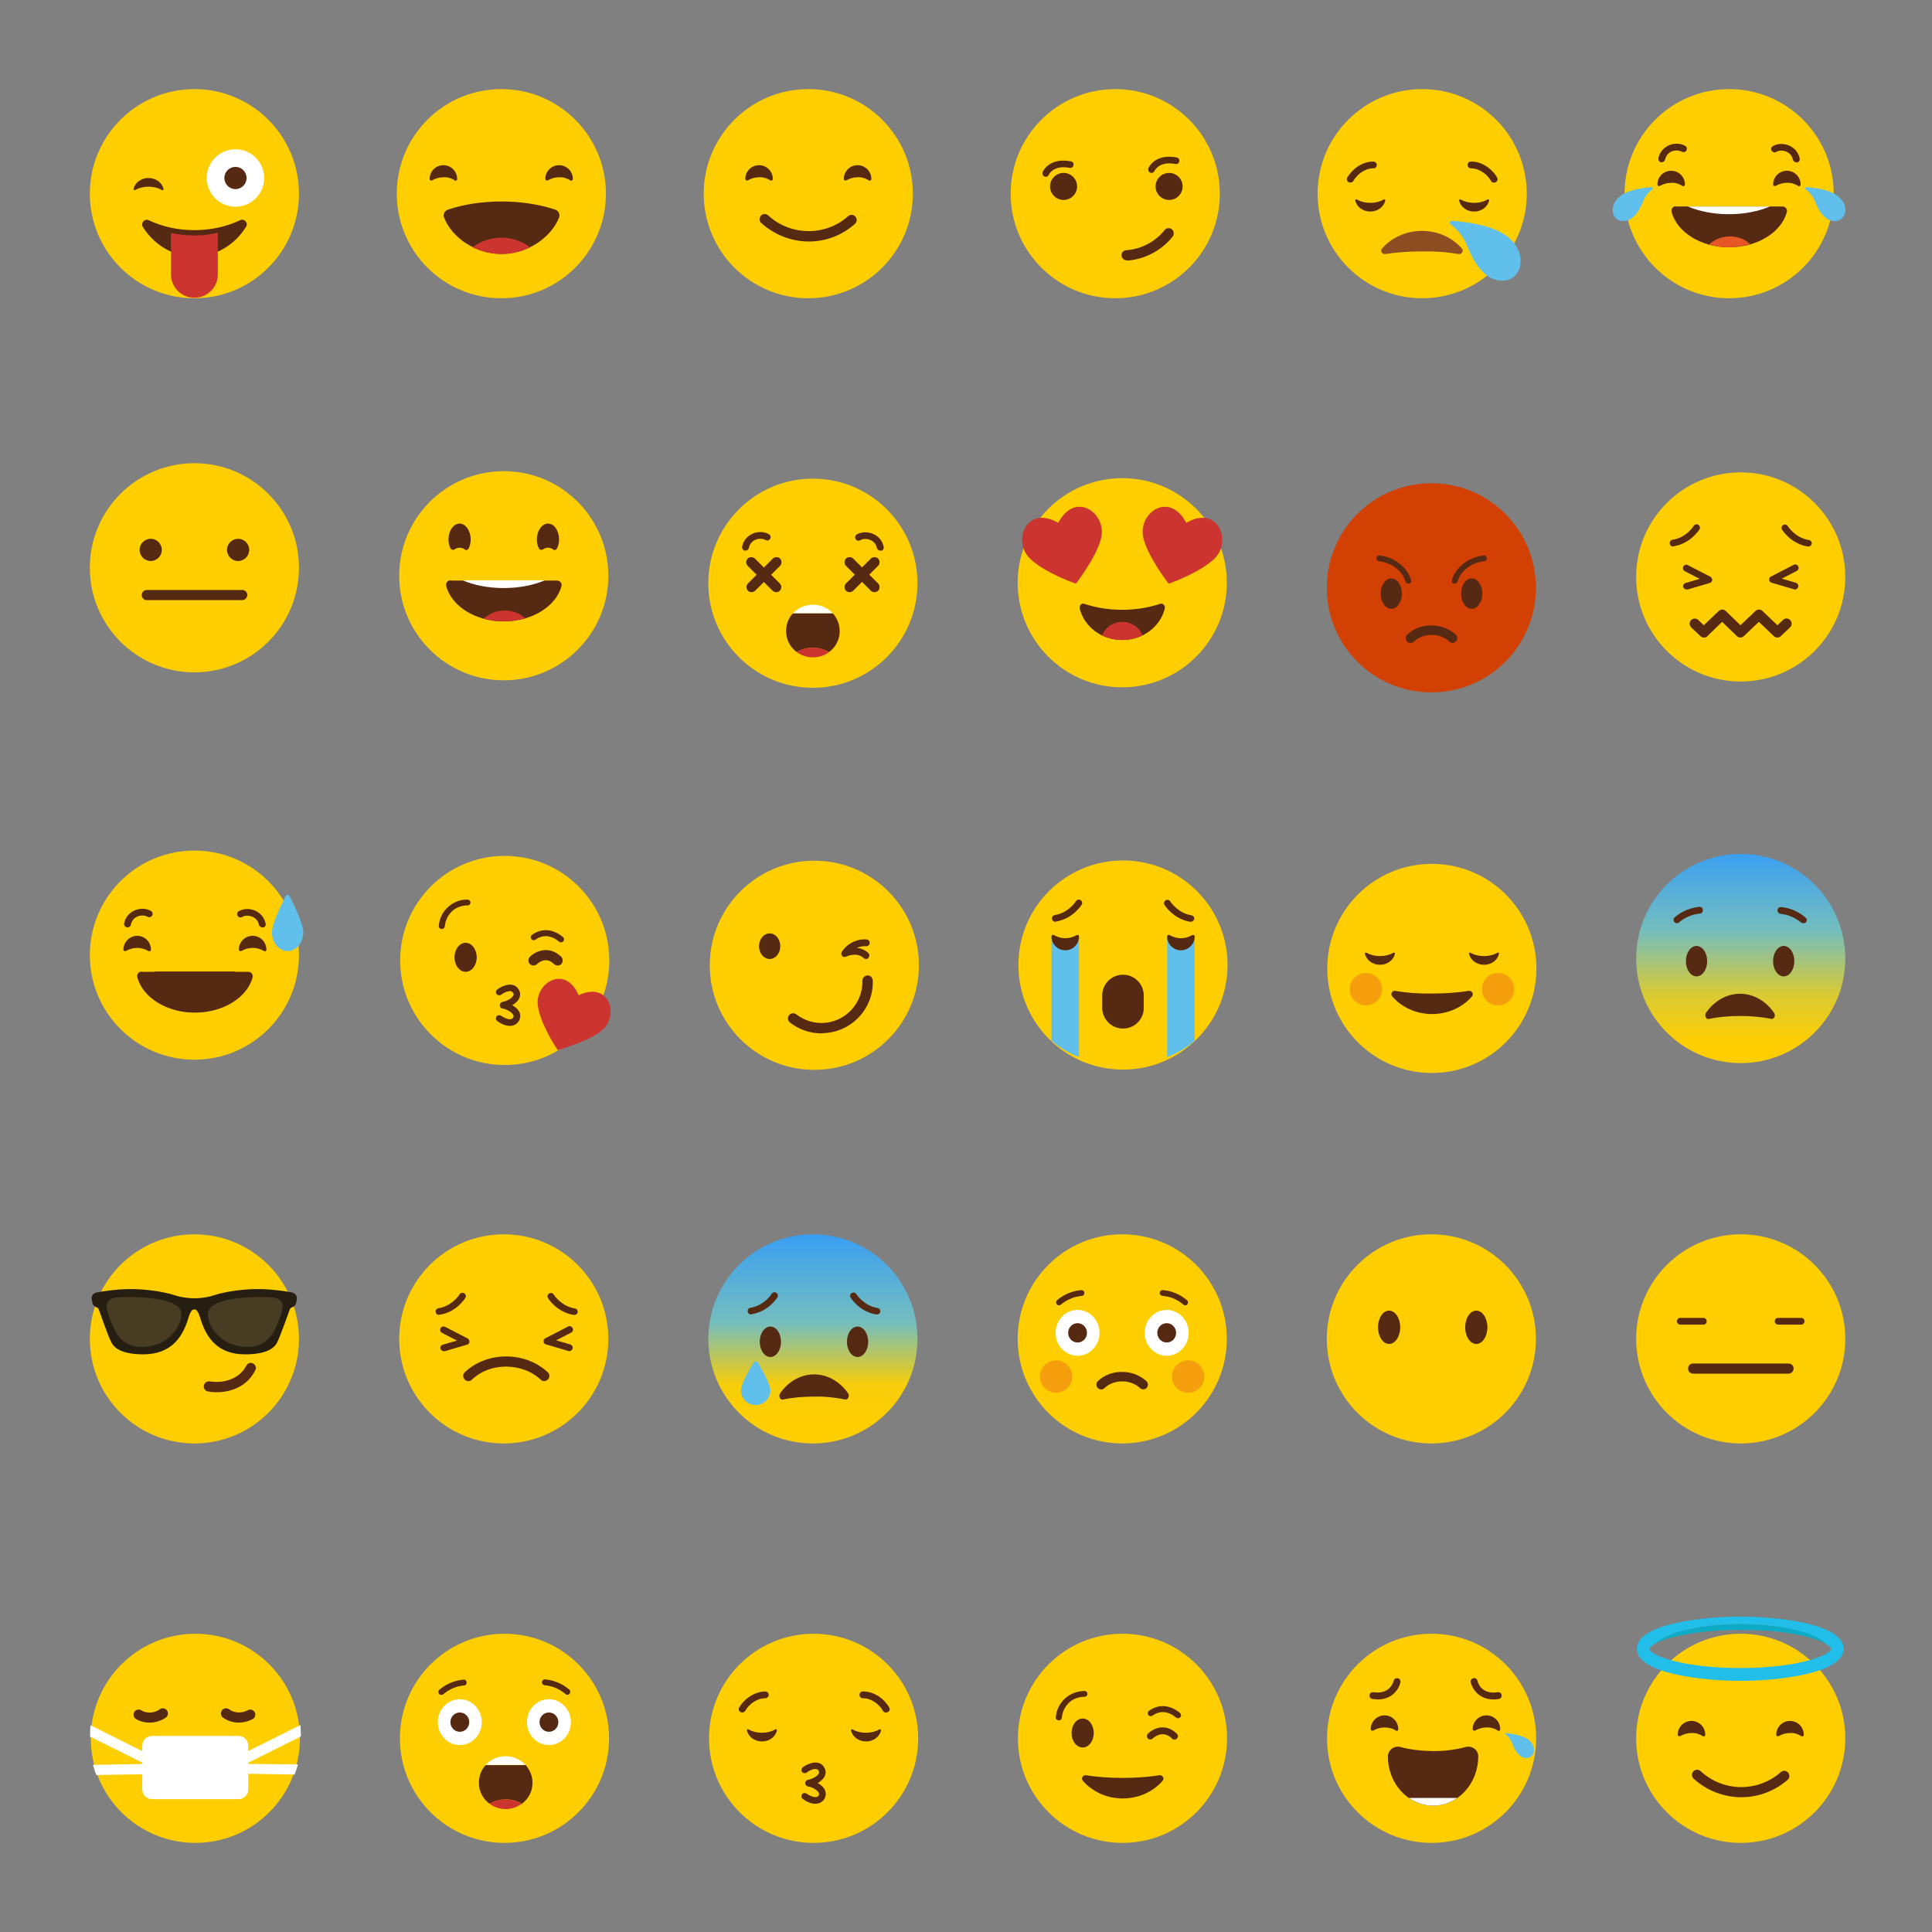 <svg xmlns="http://www.w3.org/2000/svg" viewBox="0 0 800 800"><rect x="0" y="0" width="800" height="800" fill="#808080" stroke="none"/><style>.st0{fill:#ffce00}.st1{fill:#562912}.st2{fill:#61c0eb}.st3{opacity:.4}.st4{fill:#e55725}.st5{fill:#cc342f}.st6{fill:url(#SVGID_1_)}.st7{fill:#fff}.st8{fill:#d24103}.st9{fill:#8d4d21}.st10{fill:#261f11}.st11{fill:#483d23}.st12{fill:url(#SVGID_2_)}.st13{fill:#20bee8}.st14{fill:#0cacc6}.st15{fill:#1ccb32}</style><g id="Layer_1_1_"><circle class="st0" cx="80.5" cy="395.5" r="43.3"/><path class="st1" d="M58.7 402.3c-1.3 0-2.2 1.2-1.8 2.5 2.3 8.3 12.1 14.5 23.8 14.5 11.8 0 21.7-6.3 23.9-14.6.3-1.2-.6-2.3-1.9-2.3h-44z"/><path class="st1" d="M80.7 405.5c6.4 0 12.3-1.2 17-3.2h-34c4.7 2 10.6 3.2 17 3.2zM81.1 414.7c-3.4 0-6.5 1.3-8.7 3.4 2.6.7 5.4 1.1 8.2 1.1 3.1 0 6.1-.5 8.9-1.3-2.1-1.9-5.1-3.2-8.4-3.2zM109.3 393.8c.4.3 1 0 1-.6 0-3.2-2.6-5.7-5.7-5.7-3.2 0-5.7 2.6-5.7 5.7 0 .5.6.8 1 .6 1.4-.8 3-1.3 4.7-1.3 1.8 0 3.4.5 4.7 1.3zM61.5 393.8c.4.3 1 0 1-.6 0-3.2-2.6-5.7-5.7-5.7s-5.7 2.6-5.7 5.7c0 .5.6.8 1 .6 1.4-.8 3-1.3 4.7-1.3 1.7 0 3.3.5 4.7 1.3zM52.8 384h-.3c-.8-.2-1.2-.9-1.1-1.7.5-2.4 2.1-4.3 4.3-5.3 2.2-1 4.9-.9 6.8.2.7.4.9 1.3.5 1.9-.4.7-1.3.9-1.9.5-1.1-.6-2.8-.7-4.2-.1-1 .4-2.2 1.3-2.7 3.3-.1.8-.7 1.2-1.4 1.2zM108.6 384c-.6 0-1.2-.4-1.4-1.1-.4-1.9-1.7-2.9-2.7-3.3-1.4-.6-3.1-.6-4.2.1-.7.4-1.5.2-1.9-.5-.4-.7-.2-1.5.5-1.9 1.9-1.1 4.5-1.2 6.8-.2 2.2 1 3.7 2.8 4.3 5.3.2.8-.3 1.5-1.1 1.7-.1-.1-.2-.1-.3-.1z"/><path class="st2" d="M125.6 386c0 4.3-2.9 7.8-6.5 7.8s-6.5-3.5-6.5-7.8c0-3.3 3.8-11.2 5.6-14.8.4-.8 1.5-.8 1.8 0 1.8 3.6 5.6 11.5 5.6 14.8z"/><circle class="st0" cx="337.2" cy="399.7" r="43.3"/><ellipse class="st1" cx="318.7" cy="391.8" rx="4.4" ry="5.3"/><path class="st1" d="M358.6 397.1c-.3 0-.7-.1-1-.4-2.9-2.7-7.2-.6-7.2-.6-.6.3-1.3.2-1.7-.3-.4-.5-.5-1.2-.1-1.7 2.2-3.4 6.2-5.4 10.2-5.1.8.1 1.4.7 1.3 1.5-.1.8-.7 1.4-1.5 1.3-1.3-.1-2.6.2-3.9.7 1.6.1 3.3.7 4.8 2.1.6.5.6 1.4.1 2-.2.4-.6.5-1 .5z"/><g><path class="st1" d="M340.1 427.9c-4.7 0-9.3-1.6-13-4.5-.9-.7-1.1-2-.4-3 .7-.9 2-1.1 3-.4 3.1 2.4 7 3.7 10.9 3.6 9.4-.3 16.7-8.1 16.5-17.5 0-1.2.9-2.1 2.1-2.2 1.1-.1 2.1.9 2.2 2.1.4 11.7-8.9 21.5-20.6 21.8-.2.1-.4.1-.7.1z"/></g><g><circle class="st0" cx="592.9" cy="401" r="43.3"/><path class="st1" d="M577.8 410.3c-1.3-.2-2.2 1.3-1.3 2.3 3.8 4.4 9.8 7.3 16.5 7.3 6.7 0 12.7-2.9 16.5-7.3.9-1 0-2.5-1.3-2.3-4.5.7-9.7 1.1-15.1 1.1-5.6.1-10.8-.3-15.3-1.1zM608.9 394.5c-.3-.2-.7.1-.6.4.5 2.6 3.1 4.6 6.2 4.6s5.7-2 6.2-4.6c.1-.3-.3-.6-.6-.4-1.6.9-3.5 1.4-5.6 1.4-2.1 0-4.1-.5-5.6-1.4zM565.8 394.5c-.3-.2-.7.1-.6.4.5 2.6 3.1 4.6 6.2 4.6s5.7-2 6.2-4.6c.1-.3-.3-.6-.6-.4-1.6.9-3.5 1.4-5.6 1.4s-4-.5-5.6-1.4z"/><g><g class="st3"><circle class="st4" cx="620.3" cy="409.6" r="6.7"/></g><g class="st3"><circle class="st4" cx="565.6" cy="409.6" r="6.7"/></g></g></g><g><circle class="st0" cx="209" cy="397.7" r="43.3"/><path class="st1" d="M208.3 417.6c-.6 0-1.2-.5-1.3-1.1-.1-.7.4-1.4 1.1-1.6 1.5-.3 4.1-1.5 4.5-2.8.1-.3.2-.6-.3-1.2-.9-1.2-3.5 0-4.8 1-.6.4-1.4.3-1.9-.3-.4-.6-.3-1.4.3-1.9 2.8-2 6.5-3 8.5-.5 1.2 1.5 1.1 2.9.7 3.9-1 2.7-4.9 4.2-6.6 4.5h-.2z"/><path class="st1" d="M211.1 424.8c-1.7 0-3.6-.8-5.2-2-.6-.4-.7-1.3-.3-1.9.4-.6 1.3-.7 1.9-.3 1.4 1 3.9 2.1 4.8 1 .5-.6.4-1 .3-1.2-.5-1.3-3.1-2.6-4.5-2.8-.7-.1-1.2-.8-1.1-1.6.1-.7.8-1.2 1.6-1.1 1.7.3 5.6 1.8 6.6 4.5.3.9.5 2.3-.7 3.9-1 1.1-2.1 1.5-3.4 1.5zM220.9 399.8c-.5 0-1.1-.2-1.5-.6-.8-.8-.8-2.2 0-3 2.6-2.6 8.2-4.7 13 0 .8.8.8 2.2 0 3-.8.8-2.2.8-3 0-3.4-3.4-6.6-.4-7 0-.5.4-1 .6-1.5.6z"/><ellipse class="st1" cx="192.8" cy="396.4" rx="4.6" ry="6"/><path class="st5" d="M239.6 412.1c12.7-6 17 8.3 9.7 14.5-5.7 4.8-18.4 8.2-18.4 8.2-.7-1-7.2-11-8.2-18.4-1.3-9.4 11.4-17.2 16.9-4.3z"/><path class="st1" d="M182.9 384.7c-.8-.1-1.3-.6-1.2-1.3.2-3 1.6-5.8 3.8-7.8 2.2-2 5.1-3.2 8.1-3.1.7 0 1.2.6 1.2 1.2 0 .7-.6 1.3-1.2 1.2-2.3 0-4.7.8-6.4 2.4-1.7 1.6-2.8 3.8-3 6.2-.1.7-.6 1.2-1.3 1.2z"/><g><path class="st1" d="M232.3 390.2c-.3 0-.5-.1-.8-.3-3.3-2.7-6.7-3-9.8-.8-.5.4-1.3.3-1.7-.3-.4-.5-.3-1.3.3-1.7 4-2.9 8.7-2.5 12.8.9.5.4.6 1.2.2 1.7-.3.4-.7.5-1 .5z"/></g></g><g><circle class="st0" cx="465" cy="399.6" r="43.3"/><path class="st1" d="M465 425.9c-4.8 0-8.6-3.9-8.6-8.6v-5.1c0-4.8 3.9-8.6 8.6-8.6 4.8 0 8.6 3.9 8.6 8.6v5.1c.1 4.7-3.8 8.6-8.6 8.6z"/><path class="st2" d="M489 390.1l-5.7-2v49.6c4.2-1.6 8.1-3.9 11.4-6.8v-42.8l-5.7 2zM441.1 390.1l-5.7-2v42.8c3.4 2.9 7.2 5.2 11.4 6.8v-49.6l-5.7 2z"/><path class="st1" d="M436.4 387.2c-.4-.3-1 0-1 .6 0 3.2 2.6 5.7 5.7 5.7 3.2 0 5.7-2.6 5.7-5.7 0-.5-.6-.8-1-.6-1.4.8-3 1.3-4.7 1.3-1.7 0-3.3-.5-4.7-1.3z"/><g><path class="st1" d="M484.3 387.2c-.4-.3-1 0-1 .6 0 3.2 2.6 5.7 5.7 5.7s5.7-2.6 5.7-5.7c0-.5-.6-.8-1-.6-1.4.8-3 1.3-4.7 1.3s-3.3-.5-4.7-1.3z"/></g><g><path class="st1" d="M493.1 381.7h-.2c-7-1.1-10.6-6.8-10.7-7-.4-.7-.2-1.5.5-1.9.7-.4 1.5-.2 1.9.5.1.1 3.1 4.8 8.7 5.7.8.1 1.3.8 1.2 1.6-.2.6-.8 1.1-1.4 1.1zM437 381.7c-.7 0-1.3-.5-1.4-1.2-.1-.8.4-1.5 1.2-1.6 5.7-.9 8.7-5.7 8.7-5.7.4-.7 1.3-.9 1.9-.5.7.4.9 1.3.5 1.9-.1.2-3.7 5.9-10.7 7 0 .1-.1.1-.2.1z"/></g></g><g><linearGradient id="SVGID_1_" gradientUnits="userSpaceOnUse" x1="720.802" y1="344.332" x2="720.802" y2="432.436"><stop offset="0" stop-color="#2a97ff"/><stop offset=".468" stop-color="#75bebe"/><stop offset=".763" stop-color="#d9ca34"/><stop offset="1" stop-color="#ffce00"/></linearGradient><circle class="st6" cx="720.8" cy="396.9" r="43.3"/><path class="st1" d="M694.4 382.3c-.4 0-.8-.2-1.1-.5-.5-.6-.4-1.5.2-2 2.8-2.4 6.4-3.9 10.1-4.3.8-.1 1.5.5 1.5 1.3.1.8-.5 1.5-1.3 1.5-3.1.3-6.2 1.6-8.5 3.6-.2.3-.6.4-.9.4zM746.7 382.3c-.3 0-.7-.1-.9-.3-2.4-2-5.4-3.3-8.5-3.6-.8-.1-1.3-.8-1.3-1.5.1-.8.7-1.4 1.5-1.3 3.7.3 7.3 1.9 10.1 4.3.6.5.7 1.4.2 2-.3.3-.7.4-1.1.4z"/><ellipse class="st1" cx="702.5" cy="398" rx="4.4" ry="6.3"/><ellipse class="st1" cx="738.6" cy="398" rx="4.4" ry="6.3"/><g><path class="st1" d="M733.5 421.9c1.1.2 1.9-1.4 1.1-2.5-3.3-4.8-8.4-7.9-14.1-7.9-5.7 0-10.8 3.1-14.1 7.9-.7 1.1 0 2.8 1.2 2.5 3.9-.8 8.3-1.2 12.9-1.2 4.7 0 9.1.4 13 1.2z"/></g></g><g><circle class="st0" cx="464.7" cy="241.3" r="43.3"/><path class="st5" d="M491.2 216.5c-7.1-13.5-20.1-3.9-17.8 6.1 1.8 7.9 10.5 19.1 10.5 19.1 1.2-.4 13.3-4.8 19.1-10.5 7.2-7.2 1.3-22.3-11.8-14.7zM438.2 216.5c7.1-13.5 20.1-3.9 17.8 6.1-1.8 7.9-10.5 19.1-10.5 19.1-1.2-.4-13.3-4.8-19.1-10.5-7.3-7.2-1.4-22.3 11.8-14.7z"/><path class="st1" d="M448.9 250c-1.1-.4-2.1.8-1.8 2.1 1.9 7.4 9 12.9 17.6 12.9 8.6 0 15.7-5.5 17.6-12.9.3-1.3-.7-2.4-1.8-2.1-4.8 1.6-10.1 2.5-15.8 2.5-5.7 0-11.1-.9-15.8-2.5z"/><path class="st5" d="M464.7 257.5c-3.8 0-7 2.3-8.4 5.6 2.5 1.2 5.4 1.9 8.4 1.9 3.1 0 5.9-.7 8.4-1.9-1.4-3.4-4.6-5.6-8.4-5.6z"/><circle class="st0" cx="80.5" cy="235.1" r="43.3"/><path class="st1" d="M100.3 248.5H60.8c-1.2 0-2.1-.9-2.1-2.1 0-1.2.9-2.1 2.1-2.1h39.5c1.2 0 2.1.9 2.1 2.1 0 1.1-1 2.1-2.1 2.1z"/><circle class="st1" cx="98.6" cy="227.7" r="4.6"/><circle class="st1" cx="62.4" cy="227.7" r="4.6"/><g><circle class="st0" cx="208.6" cy="238.4" r="43.3"/><path class="st1" d="M231.5 223.4c0 1.3-.3 2.6-.8 3.6-.3.7-1.2 1-1.7.5-.6-.5-1.4-.7-2.1-.7-.8 0-1.5.3-2.1.7-.6.4-1.4.1-1.7-.5-.5-1-.8-2.3-.8-3.6 0-3.6 2.1-6.6 4.6-6.6 2.6 0 4.6 3 4.6 6.6zM194.9 223.4c0 1.3-.3 2.6-.8 3.6-.3.7-1.2 1-1.7.5-.6-.5-1.4-.7-2.1-.7-.8 0-1.5.3-2.1.7-.6.4-1.4.1-1.7-.5-.5-1-.8-2.3-.8-3.6 0-3.6 2.1-6.6 4.6-6.6 2.5 0 4.6 3 4.6 6.6z"/><g><path class="st1" d="M186.6 240.3c-1.3 0-2.2 1.2-1.8 2.5 2.3 8.3 12.1 14.5 23.8 14.5 11.8 0 21.7-6.3 23.9-14.6.3-1.2-.6-2.3-1.9-2.3h-44z"/><path class="st7" d="M208.6 243.5c6.4 0 12.3-1.2 17-3.2h-34c4.6 2 10.5 3.2 17 3.2z"/><path class="st5" d="M209 252.8c-3.4 0-6.5 1.3-8.7 3.4 2.6.7 5.4 1.1 8.3 1.1 3.1 0 6.1-.5 8.9-1.3-2.2-2-5.2-3.2-8.5-3.2z"/></g></g><g><circle class="st0" cx="336.6" cy="241.5" r="43.3"/><path class="st1" d="M308.7 228h-.3c-.8-.2-1.2-.9-1.1-1.7.5-2.4 2.1-4.3 4.3-5.3 2.2-1 4.9-.9 6.8.2.7.4.9 1.3.5 1.9-.4.7-1.3.9-1.9.5-1.1-.6-2.8-.7-4.2-.1-1 .4-2.2 1.3-2.7 3.3-.1.7-.7 1.2-1.4 1.2zM364.5 228c-.6 0-1.2-.4-1.4-1.1-.4-1.9-1.7-2.9-2.7-3.3-1.4-.6-3.1-.6-4.2.1-.7.4-1.5.2-1.9-.5-.4-.7-.2-1.5.5-1.9 1.9-1.1 4.5-1.2 6.8-.2 2.2 1 3.8 2.8 4.3 5.3.2.8-.3 1.5-1.1 1.7-.1-.1-.2-.1-.3-.1zM321.4 245.2c-.5 0-1.1-.2-1.5-.6l-10.3-10.3c-.8-.8-.8-2.2 0-3 .8-.8 2.2-.8 3 0l10.3 10.3c.8.8.8 2.2 0 3-.4.4-.9.6-1.5.6z"/><path class="st1" d="M311.2 245.2c-.5 0-1.1-.2-1.5-.6-.8-.8-.8-2.2 0-3l10.3-10.3c.8-.8 2.2-.8 3 0 .8.8.8 2.2 0 3l-10.3 10.3c-.5.4-1 .6-1.5.6z"/><g><path class="st1" d="M362.1 245.2c-.5 0-1.1-.2-1.5-.6l-10.3-10.3c-.8-.8-.8-2.2 0-3 .8-.8 2.2-.8 3 0l10.3 10.3c.8.8.8 2.2 0 3-.4.4-1 .6-1.5.6z"/><path class="st1" d="M351.8 245.2c-.5 0-1.1-.2-1.5-.6-.8-.8-.8-2.2 0-3l10.3-10.3c.8-.8 2.2-.8 3 0 .8.8.8 2.2 0 3l-10.3 10.3c-.4.4-.9.6-1.5.6z"/></g><g><path class="st7" d="M336.6 250.4c-3.3 0-6.3 1.4-8.3 3.6h16.6c-2-2.2-5-3.6-8.3-3.6z"/><path class="st1" d="M343.3 270c2.7-2 4.4-5.1 4.4-8.7 0-2.8-1.1-5.3-2.8-7.3h-16.6c-1.8 1.9-2.8 4.5-2.8 7.3 0 3.6 1.7 6.7 4.4 8.7 1.9-1.1 4.2-1.8 6.7-1.8 2.5.1 4.8.7 6.7 1.8z"/><path class="st5" d="M343.3 270c-1.9-1.1-4.2-1.8-6.7-1.8s-4.8.6-6.7 1.8c1.9 1.4 4.2 2.2 6.7 2.2 2.6 0 4.9-.8 6.7-2.2z"/></g></g><g><circle class="st0" cx="720.8" cy="238.9" r="43.3"/><path class="st1" d="M743.2 244.1c-.1 0-.3 0-.4-.1l-9.2-2.7c-.6-.2-1-.6-1-1.2-.1-.6.2-1.1.8-1.4 0 0 7.2-3.7 9.3-4.8.7-.4 1.5-.1 1.9.6.4.7.1 1.5-.6 1.9-1.2.6-4 2.1-6.2 3.2l5.8 1.7c.7.2 1.2 1 1 1.7-.2.7-.8 1.1-1.4 1.1zM698.4 244.1c-.6 0-1.2-.4-1.4-1-.2-.7.2-1.5 1-1.7l5.8-1.7c-2.2-1.1-5-2.6-6.2-3.2-.7-.4-.9-1.2-.6-1.9.4-.7 1.2-1 1.9-.6 2.1 1.1 9.3 4.8 9.3 4.8.5.3.8.8.8 1.4-.1.6-.5 1.1-1 1.2l-9.2 2.7h-.4zM748.8 226.3h-.2c-7-1.1-10.6-6.8-10.7-7-.4-.7-.2-1.5.5-1.9.7-.4 1.5-.2 1.9.5 0 0 3 4.8 8.7 5.7.8.1 1.3.8 1.2 1.6-.1.6-.7 1.1-1.4 1.1zM692.8 226.3c-.7 0-1.3-.5-1.4-1.2-.1-.8.4-1.5 1.2-1.6 5.8-.9 8.7-5.7 8.7-5.7.4-.7 1.3-.9 1.9-.5.7.4.9 1.3.5 1.9-.1.2-3.7 5.9-10.7 7-.1 0-.1.1-.2.1z"/><g><path class="st1" d="M705.6 264c-.5 0-1.1-.2-1.5-.6l-3.8-3.6c-.8-.8-.9-2.1-.1-3 .8-.8 2.1-.9 3-.1l2.3 2.2 6.2-5.9c.8-.8 2.1-.8 2.9 0l6.1 5.9 6.2-5.9c.8-.8 2.1-.8 2.9 0l6.2 5.9 2.3-2.2c.8-.8 2.2-.8 3 .1.8.8.8 2.2-.1 3l-3.8 3.6c-.8.8-2.1.8-2.9 0l-6.2-5.9-6.2 5.9c-.8.8-2.1.8-2.9 0l-6.1-5.9-6.1 5.9c-.4.5-.9.6-1.4.6z"/></g></g><g><circle class="st8" cx="592.7" cy="243.4" r="43.3"/><ellipse class="st1" cx="576.1" cy="245.8" rx="4.4" ry="6.3"/><ellipse class="st1" cx="609.4" cy="245.8" rx="4.4" ry="6.3"/><path class="st1" d="M583.2 241.7c-.5 0-1-.3-1.2-.9-1.3-4.4-5.7-7.8-11-8.4-.7-.1-1.1-.7-1.1-1.3.1-.7.7-1.2 1.3-1.1 6.3.7 11.5 4.8 13.1 10.2.2.6-.2 1.3-.8 1.5h-.3zM602.3 241.7h-.3c-.6-.2-1-.9-.8-1.5 1.6-5.4 6.8-9.4 13.1-10.2.7-.1 1.3.4 1.3 1.1.1.7-.4 1.3-1.1 1.3-5.3.6-9.7 4-11 8.4-.2.5-.7.9-1.2.9z"/><g><path class="st1" d="M601.5 266.2c-.5 0-1-.2-1.3-.5-1.8-1.7-4.3-2.7-7-2.8-3-.1-5.8.9-7.8 2.8-.8.8-2 .7-2.8-.1-.7-.8-.7-2 .1-2.8 2.7-2.6 6.6-4 10.6-3.8 3.6.1 7 1.5 9.5 3.8.8.7.8 2 .1 2.8-.4.4-.9.6-1.4.6z"/></g></g></g><g><circle class="st0" cx="207.6" cy="80.2" r="43.3"/><path class="st1" d="M236.2 74.7c.4.3 1 0 1-.6 0-3.2-2.6-5.7-5.7-5.7-3.2 0-5.7 2.6-5.7 5.7 0 .5.6.8 1 .6 1.4-.8 3-1.3 4.7-1.3 1.7-.1 3.3.4 4.7 1.3zM188.3 74.7c.4.3 1 0 1-.6 0-3.2-2.6-5.7-5.7-5.7-3.2 0-5.7 2.6-5.7 5.7 0 .5.6.8 1 .6 1.4-.8 3-1.3 4.7-1.3 1.8-.1 3.4.4 4.7 1.3zM185.5 86.8c-1.4.5-2.2 2-1.6 3.3 3.2 8.2 12.7 15 23.8 15 11.1 0 20.5-6.9 23.8-15 .5-1.4-.3-2.9-1.6-3.3-13.5-4.5-31.1-4.5-44.4 0z"/><path class="st5" d="M195.7 102.4c3.5 1.7 7.6 2.8 11.9 2.8 4.3 0 8.4-1 11.9-2.8-3.3-2.5-7.4-4-11.9-4s-8.6 1.5-11.9 4z"/><circle class="st0" cx="334.7" cy="80.2" r="43.3"/><path class="st1" d="M359.8 74.7c.4.3 1 0 1-.6 0-3.2-2.6-5.7-5.7-5.7-3.2 0-5.7 2.6-5.7 5.7 0 .5.6.8 1 .6 1.4-.8 3-1.3 4.7-1.3 1.7-.1 3.3.4 4.7 1.3zM319 74.7c.4.3 1 0 1-.6 0-3.2-2.6-5.7-5.7-5.7-3.2 0-5.7 2.6-5.7 5.7 0 .5.6.8 1 .6 1.4-.8 3-1.3 4.7-1.3 1.7-.1 3.3.4 4.7 1.3z"/><g><path class="st1" d="M334.9 100c-7.2 0-14.4-2.8-19.7-7.7-.9-.8-.9-2.1-.1-3 .8-.9 2.1-.9 3-.1 4.5 4.2 10.6 6.5 16.8 6.5 6 0 11.9-2.2 16.3-6.2.9-.8 2.2-.7 3 .2.8.9.7 2.2-.2 3-5.2 4.7-12 7.3-19.1 7.3z"/></g><g><circle class="st0" cx="461.8" cy="80.2" r="43.3"/><circle class="st1" cx="484.1" cy="77.2" r="5.6"/><path class="st1" d="M476.8 71.6c-.2 0-.4 0-.5-.1-.7-.3-1-1.1-.8-1.8.1-.3 2.7-6.2 11.7-4.5.8.1 1.3.9 1.1 1.6-.1.8-.9 1.3-1.6 1.1-6.7-1.3-8.5 2.7-8.6 2.8-.3.6-.8.9-1.3.9z"/><circle class="st1" cx="440.4" cy="77.2" r="5.6"/><path class="st1" d="M433 73.2c-.2 0-.4 0-.5-.1-.7-.3-1-1.1-.8-1.8.1-.3 2.7-6.2 11.7-4.5.8.1 1.3.9 1.1 1.6-.1.8-.9 1.3-1.6 1.1-6.7-1.3-8.5 2.7-8.6 2.8-.2.6-.7.9-1.3.9zM466.5 107.8c-1.1 0-2-.9-2.1-2-.1-1.2.8-2.2 2-2.2 6.1-.4 12-3.5 15.8-8.3.7-.9 2.1-1.1 3-.4.9.7 1.1 2.1.4 3-4.5 5.8-11.6 9.5-18.9 10l-.2-.1z"/></g><g><circle class="st0" cx="716" cy="80.2" r="43.3"/><path class="st1" d="M694 85.4c-1.3 0-2.2 1.2-1.8 2.5 2.3 8.3 12.1 14.5 23.8 14.5 11.8 0 21.7-6.3 23.9-14.6.3-1.2-.6-2.3-1.9-2.3h-44z"/><path class="st7" d="M715.9 88.7c6.4 0 12.3-1.2 17-3.2h-34c4.7 2 10.6 3.2 17 3.2z"/><path class="st4" d="M716.3 97.9c-3.4 0-6.5 1.3-8.7 3.4 2.6.7 5.4 1.1 8.2 1.1 3.1 0 6.1-.5 8.9-1.3-2-2-5-3.2-8.4-3.2z"/><path class="st2" d="M759.8 80.4c1.8 1.1 3.3 2.5 4 4.6.7 2 .3 4.4-1.4 5.7-1.5 1.1-3.6 1.1-5.3.2-2.7-1.4-4.5-4.7-5.5-7.4-.9-2.2-2.1-3.7-3.9-5.1-.4-.3-.2-.9.3-.9 3.8.3 8.4.9 11.8 2.9zM672.1 80.4c-1.8 1.1-3.3 2.5-4 4.6-.7 2-.3 4.4 1.4 5.7 1.5 1.1 3.6 1.1 5.3.2 2.7-1.4 4.5-4.7 5.5-7.4.9-2.2 2.1-3.7 3.9-5.1.4-.3.2-.9-.3-.9-3.7.3-8.4.9-11.8 2.9z"/><g><path class="st1" d="M744.6 77c.4.3 1 0 1-.6 0-3.2-2.6-5.7-5.7-5.7-3.2 0-5.7 2.6-5.7 5.7 0 .5.6.8 1 .6 1.4-.8 3-1.3 4.7-1.3 1.7-.1 3.3.4 4.7 1.3zM696.7 77c.4.3 1 0 1-.6 0-3.2-2.6-5.7-5.7-5.7-3.2 0-5.7 2.6-5.7 5.7 0 .5.6.8 1 .6 1.4-.8 3-1.3 4.7-1.3 1.7-.1 3.3.4 4.7 1.3z"/></g><g><path class="st1" d="M688.1 67.2h-.3c-.8-.2-1.2-.9-1.1-1.7.5-2.4 2.1-4.3 4.3-5.3 2.2-1 4.9-.9 6.8.2.7.4.9 1.3.5 1.9-.4.7-1.3.9-1.9.5-1.1-.6-2.8-.7-4.2-.1-1 .4-2.2 1.3-2.7 3.3-.2.7-.8 1.2-1.4 1.2zM743.8 67.2c-.6 0-1.2-.4-1.4-1.1-.4-1.9-1.7-2.9-2.7-3.3-1.4-.6-3.1-.6-4.2.1-.7.4-1.5.2-1.9-.5-.4-.7-.2-1.5.5-1.9 1.9-1.1 4.5-1.2 6.8-.2 2.2 1 3.8 2.8 4.3 5.3.2.8-.3 1.5-1.1 1.7-.1-.1-.2-.1-.3-.1z"/></g></g><g><circle class="st0" cx="588.9" cy="80.2" r="43.3"/><path class="st9" d="M604 105.2c1.3.2 2.2-1.3 1.3-2.3-3.8-4.4-9.8-7.3-16.5-7.3-6.7 0-12.7 2.9-16.5 7.3-.9 1 0 2.5 1.3 2.3 4.5-.7 9.7-1.1 15.1-1.1 5.6-.1 10.8.3 15.3 1.1z"/><path class="st1" d="M604.8 82.6c-.3-.2-.7.1-.6.4.5 2.6 3.1 4.6 6.2 4.6s5.7-2 6.2-4.6c.1-.3-.3-.6-.6-.4-1.6.9-3.5 1.4-5.6 1.4-2.1 0-4-.5-5.6-1.4zM561.8 82.6c-.3-.2-.7.1-.6.4.5 2.6 3.1 4.6 6.2 4.6s5.7-2 6.2-4.6c.1-.3-.3-.6-.6-.4-1.6.9-3.5 1.4-5.6 1.4-2.1 0-4-.5-5.6-1.4zM559.1 75.6c-.2 0-.5-.1-.7-.2-.7-.4-.9-1.3-.5-1.9 2.4-4 6.7-6.7 10.8-6.6.8 0 1.4.7 1.4 1.4 0 .8-.6 1.4-1.4 1.4h-.1c-3.1 0-6.4 2.1-8.2 5.2-.3.5-.8.7-1.3.7zM618.6 75.6c-.5 0-1-.2-1.2-.7-1.8-3.1-5.2-5.2-8.2-5.2h-.1c-.8 0-1.4-.6-1.4-1.4 0-.8.6-1.4 1.4-1.4 4.1-.1 8.5 2.6 10.8 6.6.4.7.2 1.5-.5 1.9-.3.2-.6.2-.8.2z"/><g><path class="st2" d="M622 96.5c3.3 1.9 5.8 4.5 7.1 8.1 1.2 3.5.5 7.8-2.4 10.1-2.6 2-6.4 1.9-9.3.4-4.8-2.5-7.9-8.3-9.8-13.1-1.6-3.9-3.7-6.7-6.9-9-.7-.5-.3-1.7.6-1.6 6.5.6 14.8 1.7 20.7 5.1z"/></g></g><g><circle class="st0" cx="80.5" cy="80.2" r="43.3"/><path class="st1" d="M67.1 78.7c.3.2.7-.1.6-.4-.5-2.6-3.1-4.6-6.2-4.6s-5.7 2-6.2 4.6c-.1.3.3.6.6.4 1.6-.9 3.5-1.4 5.6-1.4 2.1 0 4 .5 5.6 1.4z"/><circle class="st7" cx="97.5" cy="73.7" r="11.9"/><circle class="st1" cx="97.5" cy="73.7" r="4.6"/><g><path class="st1" d="M61.6 91.2c-1.7-.8-3.4 1.1-2.5 2.7 4.6 7.4 12.4 12.3 21.4 12.3 9 0 16.8-4.9 21.4-12.3 1-1.6-.8-3.6-2.5-2.7-5.5 2.6-12 4.1-18.9 4.1-7 0-13.4-1.5-18.9-4.1z"/><path class="st5" d="M80.5 97.5c-3.4 0-6.6-.4-9.7-1v17.1c0 5.3 4.3 9.7 9.7 9.7 5.3 0 9.7-4.3 9.7-9.7V96.4c-3.1.7-6.3 1.1-9.7 1.1z"/></g></g></g><g><circle class="st0" cx="592.7" cy="554.4" r="43.3"/><ellipse class="st1" cx="611.3" cy="549.6" rx="4.6" ry="6.9"/><ellipse class="st1" cx="575.2" cy="549.6" rx="4.6" ry="6.9"/></g><g><circle class="st0" cx="720.8" cy="554.4" r="43.3"/><path class="st1" d="M740.6 568.8h-39.5c-1.2 0-2.1-.9-2.1-2.1 0-1.2.9-2.1 2.1-2.1h39.5c1.2 0 2.1.9 2.1 2.1 0 1.1-1 2.1-2.1 2.1zM705.3 548.5h-9.5c-.8 0-1.4-.6-1.4-1.4 0-.8.6-1.4 1.4-1.4h9.5c.8 0 1.4.6 1.4 1.4 0 .8-.6 1.4-1.4 1.4zM745.8 548.5h-9.5c-.8 0-1.4-.6-1.4-1.4 0-.8.6-1.4 1.4-1.4h9.5c.8 0 1.4.6 1.4 1.4 0 .8-.6 1.4-1.4 1.4z"/></g><g><circle class="st0" cx="80.5" cy="554.4" r="43.3"/><path class="st10" d="M88.1 536.5c-2.8.9-6.2 1.1-7.6 1.1-1.4 0-4.8-.2-7.6-1.1-5.3-1.8-13.7-2.9-20.2-2.7-4.8.1-9.7.8-12.8 1.4-1.4.3-2.2 1.6-1.9 3l.3 1.4c.2.8.8 1.4 1.6 1.7.4.1.8.4 1 .9.6 1.5 3.5 10.3 5.2 13.6 1.3 2.7 4.9 5 13.3 5 11.9 0 16-7.8 17.9-12.9.2-.5.5-1.5.8-2.5.4-1.4 1.2-2.8 1.6-3 .2-.1.5-.2.7-.2.3 0 .5.1.8.2.4.2 1.2 1.6 1.6 3 .3 1 .6 2 .8 2.5 1.9 5.1 6 13 17.9 12.9 8.4 0 12-2.3 13.3-5 1.6-3.3 4.6-12.1 5.2-13.6.2-.5.6-.8 1-.9.8-.3 1.4-.9 1.6-1.7l.3-1.4c.3-1.4-.6-2.7-1.9-3-3.1-.6-8-1.3-12.8-1.4-6.4-.2-14.9.9-20.1 2.7z"/><path class="st11" d="M86.1 544.4c.2 5.8 5.9 11.3 11.1 12.6 7.7 1.9 13.5.2 16.8-6.9 1-2.1 3.1-6.8 3-9.3-.2-4.3-5.7-3.6-9.2-3.7-.4 0-22-.6-21.7 7.3zM75.1 544.4c-.2 5.8-5.9 11.3-11.1 12.6-7.7 1.9-13.5.2-16.8-6.9-1-2.1-3.1-6.8-3-9.3.2-4.3 5.7-3.6 9.2-3.7.4 0 22.1-.6 21.7 7.3z"/><g><path class="st1" d="M89.7 576.5c-1.1 0-2.3-.1-3.5-.3-1.2-.2-2-1.3-1.8-2.4.2-1.2 1.2-1.9 2.4-1.8 6.7 1 12.6-1.5 15.2-6.5.5-1 1.8-1.5 2.8-.9 1 .5 1.5 1.8.9 2.8-2.8 5.8-8.9 9.1-16 9.1z"/></g></g><g><circle class="st0" cx="464.7" cy="554.4" r="43.3"/><path class="st1" d="M473.4 575.3c-.5 0-1-.2-1.3-.5-1.8-1.7-4.3-2.7-7-2.8-3-.1-5.8.9-7.8 2.8-.8.8-2 .7-2.8-.1-.7-.8-.7-2 .1-2.8 2.7-2.6 6.6-4 10.6-3.8 3.6.1 7 1.5 9.5 3.8.8.7.8 2 .1 2.8-.4.4-.9.6-1.4.6zM438.5 540.5c-.3 0-.7-.1-.9-.4-.4-.5-.4-1.3.1-1.7 2.8-2.4 6.4-3.9 10-4.2.7 0 1.3.4 1.3 1.1.1.7-.4 1.3-1.1 1.3-3.2.3-6.2 1.6-8.6 3.6-.2.2-.5.3-.8.3zM490.8 540.5c-.3 0-.6-.1-.8-.3-2.4-2.1-5.5-3.4-8.7-3.6-.7-.1-1.2-.7-1.1-1.3.1-.7.7-1.2 1.3-1.1 3.7.3 7.2 1.8 10 4.2.5.4.6 1.2.1 1.7-.1.3-.4.4-.8.4z"/><ellipse class="st7" cx="483.1" cy="551.9" rx="9.1" ry="9.5"/><ellipse class="st1" cx="483.1" cy="551.9" rx="3.9" ry="4"/><g><ellipse class="st7" cx="446.2" cy="551.9" rx="9.1" ry="9.5"/><ellipse class="st1" cx="446.2" cy="551.9" rx="3.9" ry="4"/></g><g><g class="st3"><circle class="st4" cx="492" cy="570" r="6.7"/></g><g class="st3"><circle class="st4" cx="437.3" cy="570" r="6.7"/></g></g></g><g><linearGradient id="SVGID_2_" gradientUnits="userSpaceOnUse" x1="336.627" y1="501.839" x2="336.627" y2="589.944"><stop offset="0" stop-color="#2a97ff"/><stop offset=".522" stop-color="#75bebe"/><stop offset=".808" stop-color="#f6cd0c"/><stop offset="1" stop-color="#ffce00"/></linearGradient><circle class="st12" cx="336.6" cy="554.4" r="43.3"/><ellipse class="st1" cx="319" cy="555.6" rx="4.4" ry="6.3"/><ellipse class="st1" cx="355.1" cy="555.6" rx="4.4" ry="6.3"/><path class="st1" d="M350 579.5c1.1.2 1.9-1.4 1.2-2.5-3.3-4.8-8.4-7.9-14.1-7.9-5.7 0-10.8 3.1-14.1 7.9-.7 1.1 0 2.8 1.2 2.5 3.9-.8 8.3-1.2 12.9-1.2 4.6-.1 9 .4 12.9 1.2zM363.1 544.3h-.2c-7-1.1-10.6-6.8-10.7-7-.4-.7-.2-1.5.5-1.9.7-.4 1.5-.2 1.9.5.1.1 3.1 4.8 8.7 5.7.8.1 1.3.8 1.2 1.6-.1.6-.7 1.1-1.4 1.1zM311 544.3c-.7 0-1.3-.5-1.4-1.2-.1-.8.4-1.5 1.2-1.6 5.7-.9 8.7-5.7 8.7-5.7.4-.7 1.3-.9 1.9-.5.7.4.9 1.3.5 1.9-.1.2-3.7 5.9-10.7 7-.1.1-.1.1-.2.1z"/><g><path class="st2" d="M319 575.7c0 3.4-2.7 6.1-6.1 6.1-3.4 0-6.1-2.7-6.1-6.1 0-2.6 3.6-8.7 5.3-11.5.4-.6 1.3-.6 1.7 0 1.6 2.7 5.2 8.9 5.2 11.5z"/></g></g><circle class="st0" cx="208.6" cy="554.4" r="43.3"/><g><path class="st1" d="M225.3 571.9c-.5 0-1-.2-1.4-.6-3.5-3.3-8.3-5.2-13.5-5.4-5.8-.2-11.2 1.7-15 5.4-.8.8-2.2.8-3-.1-.8-.8-.8-2.2.1-3 4.6-4.4 11.3-6.8 18.1-6.5 6.2.2 12 2.6 16.2 6.5.9.8.9 2.1.1 3-.5.4-1 .7-1.6.7z"/></g><g><path class="st1" d="M235.7 559.5c-.1 0-.3 0-.4-.1l-9.2-2.7c-.6-.2-1-.6-1-1.2-.1-.6.2-1.1.8-1.4 0 0 7.2-3.7 9.3-4.8.7-.4 1.5-.1 1.9.6.4.7.1 1.5-.6 1.9-1.2.6-4 2.1-6.2 3.2l5.8 1.7c.7.2 1.2 1 1 1.7-.2.7-.8 1.1-1.4 1.1zM183.8 559.5c-.6 0-1.2-.4-1.4-1-.2-.7.2-1.5 1-1.7l5.8-1.7c-2.2-1.1-5-2.6-6.2-3.2-.7-.4-.9-1.2-.6-1.9.4-.7 1.2-.9 1.9-.6 2.1 1.1 9.3 4.8 9.3 4.8.5.3.8.8.8 1.4-.1.6-.5 1.1-1 1.2l-9.2 2.7h-.4z"/><g><path class="st1" d="M237.8 544.5h-.2c-7-1.1-10.6-6.8-10.7-7-.4-.7-.2-1.5.5-1.9.7-.4 1.5-.2 1.9.5.1.1 3.1 4.8 8.7 5.7.8.1 1.3.8 1.2 1.6-.1.6-.7 1.1-1.4 1.1zM181.8 544.5c-.7 0-1.3-.5-1.4-1.2-.1-.8.4-1.5 1.2-1.6 5.7-.9 8.7-5.7 8.7-5.7.4-.7 1.3-.9 1.9-.5.7.4.9 1.3.5 1.9-.1.2-3.7 6-10.7 7-.1 0-.2.1-.2.1z"/></g></g><g><circle class="st0" cx="464.8" cy="719.8" r="43.3"/><path class="st1" d="M449.7 735.1c-1.3-.2-2.2 1.3-1.3 2.3 3.8 4.4 9.8 7.3 16.5 7.3 6.7 0 12.7-2.9 16.5-7.3.9-1 0-2.5-1.3-2.3-4.5.7-9.7 1.1-15.1 1.1-5.6 0-10.8-.4-15.3-1.1zM486.3 720.3c-.4 0-.7-.1-1-.4-3.8-3.8-7.6-.4-8 0-.6.5-1.4.5-2 0-.5-.6-.5-1.4 0-2 2.1-2.1 7.2-4.7 12 0 .6.6.6 1.4 0 2-.3.3-.6.4-1 .4z"/><ellipse class="st1" cx="448.3" cy="717.6" rx="4.6" ry="6"/><path class="st1" d="M438.4 712.4s-.1 0 0 0c-.8-.1-1.3-.6-1.2-1.3.2-3 1.6-5.8 3.8-7.8 2.2-2 5.2-3.1 8.1-3.1.7 0 1.2.6 1.2 1.2 0 .7-.6 1.2-1.2 1.2-2.4 0-4.7.8-6.4 2.4-1.7 1.6-2.8 3.8-3 6.2-.1.8-.7 1.2-1.3 1.2zM487.8 711.5c-.3 0-.5-.1-.8-.3-3.3-2.7-6.7-3-9.8-.8-.5.4-1.3.3-1.7-.3-.4-.5-.3-1.3.3-1.7 4-2.9 8.7-2.5 12.8.9.5.4.6 1.2.2 1.7-.3.3-.7.5-1 .5z"/><g><circle class="st0" cx="592.8" cy="719.8" r="43.3"/><path class="st1" d="M620.2 716.6c.4.3 1 0 1-.6 0-3.2-2.6-5.7-5.7-5.7-3.2 0-5.7 2.6-5.7 5.7 0 .5.6.8 1 .6 1.4-.8 3-1.3 4.7-1.3 1.8-.1 3.4.4 4.7 1.3zM578 716.6c.4.3 1 0 1-.6 0-3.2-2.6-5.7-5.7-5.7-3.2 0-5.7 2.6-5.7 5.7 0 .5.6.8 1 .6 1.4-.8 3-1.3 4.7-1.3s3.4.4 4.7 1.3zM618.4 703.7c-6.1 0-8.8-4.5-9.4-7.1-.2-.8.3-1.5 1.1-1.7.8-.2 1.5.3 1.7 1.1.1.6 1.5 5.8 8.4 4.7.8-.1 1.5.4 1.6 1.2.1.8-.4 1.5-1.2 1.6-.8.2-1.5.2-2.2.2zM570.5 703.7c-.7 0-1.4-.1-2.2-.2-.8-.1-1.3-.8-1.2-1.6.1-.8.8-1.3 1.6-1.2 7 1.1 8.3-4.5 8.4-4.7.2-.8.9-1.2 1.7-1.1.8.2 1.2.9 1.1 1.7-.6 2.7-3.3 7.1-9.4 7.1z"/><g><path class="st1" d="M579.9 723.4c-2.6-.7-5.1 1.2-5.2 3.8v.1c0 11.3 8.4 20.4 18.7 20.4 10.3 0 18.7-9.1 18.7-20.4v-.1c0-2.6-2.6-4.5-5.2-3.8-4 1.1-8.6 1.7-13.5 1.7-4.9-.1-9.5-.6-13.5-1.7z"/><path class="st7" d="M593.4 747.7c3.7 0 7.1-1.2 10-3.2h-20c2.9 2 6.4 3.2 10 3.2z"/></g><g><path class="st2" d="M632.2 719.9c1.3.8 2.3 1.9 2.8 3.4.5 1.4.1 3.2-1.1 4.1-1.1.8-2.6.7-3.8.1-1.9-1.1-3.2-3.5-3.9-5.5-.6-1.6-1.5-2.8-2.7-3.8-.3-.2-.1-.7.3-.6 2.6.4 6 .9 8.4 2.3z"/></g></g><g><circle class="st0" cx="208.9" cy="719.8" r="43.3"/><path class="st7" d="M209.4 727.2c-3.3 0-6.3 1.4-8.3 3.6h16.6c-2.1-2.1-5-3.6-8.3-3.6z"/><path class="st1" d="M216.1 746.9c2.7-2 4.4-5.1 4.4-8.7 0-2.8-1.1-5.3-2.8-7.3h-16.6c-1.8 1.9-2.8 4.5-2.8 7.3 0 3.6 1.7 6.7 4.4 8.7 1.9-1.1 4.2-1.8 6.7-1.8 2.4 0 4.7.6 6.7 1.8z"/><path class="st5" d="M216.1 746.9c-1.9-1.1-4.2-1.8-6.7-1.8s-4.8.6-6.7 1.8c1.9 1.4 4.2 2.2 6.7 2.2s4.8-.9 6.7-2.2z"/><g><path class="st1" d="M182.7 701.8c-.3 0-.7-.1-.9-.4-.4-.5-.4-1.3.1-1.7 2.8-2.4 6.4-3.9 10-4.2.7-.1 1.3.4 1.3 1.1.1.7-.4 1.3-1.1 1.3-3.2.3-6.2 1.6-8.6 3.7-.2.1-.5.2-.8.2zM235 701.8c-.3 0-.6-.1-.8-.3-2.4-2.1-5.5-3.4-8.7-3.7-.7-.1-1.2-.7-1.1-1.3.1-.7.7-1.2 1.3-1.1 3.7.3 7.2 1.8 10 4.2.5.4.6 1.2.1 1.7-.1.3-.4.5-.8.5z"/></g><g><ellipse class="st7" cx="227.3" cy="713.1" rx="9.1" ry="9.5"/><ellipse class="st1" cx="227.3" cy="713.1" rx="3.9" ry="4"/><g><ellipse class="st7" cx="190.4" cy="713.1" rx="9.1" ry="9.5"/><ellipse class="st1" cx="190.4" cy="713.1" rx="3.9" ry="4"/></g></g></g><g><circle class="st0" cx="80.9" cy="719.8" r="43.3"/><path class="st7" d="M98.8 745H63c-2.3 0-4.1-1.8-4.1-4.1v-18c0-2.3 1.8-4.1 4.1-4.1h35.7c2.3 0 4.1 1.8 4.1 4.1v18c.1 2.2-1.8 4.1-4 4.1z"/><path class="st7" d="M101.8 730.4l22.8-11.4v-.3c0-1.5-.1-2.9-.2-4.4l-39.9 19.9 37.5.6c.5-1.4 1-2.8 1.4-4.2l-21.6-.2zM37.5 714.4c-.2 1.4-.2 2.9-.2 4.4v.3L60 730.4l-21.5.4c.4 1.4.8 2.8 1.4 4.2l37.5-.6-39.9-20z"/><g><path class="st1" d="M61.9 713.3c-2 0-3.9-.5-5.6-1.5-1-.6-1.3-1.9-.7-2.9.6-1 1.9-1.3 2.9-.7 2.3 1.4 5.4 1.2 7.6-.4.9-.7 2.3-.5 3 .4.7.9.5 2.3-.4 3-2.1 1.4-4.4 2.1-6.8 2.1zM98.9 713.3c-2.4 0-4.7-.7-6.6-2.1-.9-.7-1.1-2-.4-3 .7-.9 2-1.1 3-.4 2.1 1.6 5.3 1.7 7.6.4 1-.6 2.3-.3 2.9.7.6 1 .3 2.3-.7 2.9-1.9 1-3.9 1.5-5.8 1.5z"/></g></g><g><circle class="st0" cx="720.8" cy="719.8" r="43.3"/><path class="st1" d="M745.9 718.9c.4.3 1 0 1-.6 0-3.2-2.6-5.7-5.7-5.7-3.2 0-5.7 2.6-5.7 5.7 0 .5.6.8 1 .6 1.4-.8 3-1.3 4.7-1.3 1.7-.1 3.3.4 4.7 1.3zM705.1 718.9c.4.3 1 0 1-.6 0-3.2-2.6-5.7-5.7-5.7-3.2 0-5.7 2.6-5.7 5.7 0 .5.6.8 1 .6 1.4-.8 3-1.3 4.7-1.3 1.7-.1 3.3.4 4.7 1.3zM721 744.2c-7.2 0-14.4-2.8-19.7-7.7-.9-.8-.9-2.1-.1-3 .8-.9 2.1-.9 3-.1 4.5 4.2 10.6 6.6 16.8 6.6 6 0 11.9-2.2 16.4-6.2.9-.8 2.2-.7 3 .2.8.9.7 2.2-.2 3-5.3 4.6-12.1 7.2-19.2 7.2z"/><g><path class="st13" d="M720.6 669.4c-14.8 0-42.8 2.8-42.8 13.3s28 13.3 42.8 13.3c14.8 0 42.8-2.8 42.8-13.3s-28-13.3-42.8-13.3zm0 21.3c-24.8 0-37.6-5.6-37.6-7.9 0-.6.9-1.5 2.7-2.4 6.8-6.1 24.6-7.9 35-7.9 10.7 0 29 1.9 35.5 8.2h-.1c1.3.8 2.1 1.5 2.1 2 0 2.4-12.8 8-37.6 8z"/><path class="st14" d="M756.1 680.7c-6.4-6.4-24.7-8.2-35.4-8.2-10.4 0-28.3 1.8-35 7.9 5-2.5 16.7-5.5 34.9-5.5 19.1-.1 31 3.2 35.5 5.8z"/></g></g><g><circle class="st0" cx="336.9" cy="719.8" r="43.3"/><path class="st1" d="M334.8 739.7c-.6 0-1.2-.5-1.3-1.1-.1-.7.4-1.4 1.1-1.6 1.5-.3 4.1-1.5 4.5-2.8.1-.3.2-.6-.3-1.2-.9-1.2-3.4-.1-4.8 1-.6.4-1.4.3-1.9-.3-.4-.6-.3-1.4.3-1.9 2.8-2 6.5-3 8.5-.5 1.2 1.5 1.1 2.9.7 3.9-1 2.7-4.9 4.2-6.6 4.5h-.2z"/><path class="st1" d="M337.6 746.9c-1.7 0-3.6-.8-5.2-2-.6-.4-.7-1.3-.3-1.9.4-.6 1.3-.7 1.9-.3 1.4 1 3.9 2.1 4.8 1 .5-.6.4-1 .3-1.2-.5-1.3-3.1-2.6-4.5-2.8-.7-.1-1.2-.8-1.1-1.6.1-.7.8-1.2 1.6-1.1 1.7.3 5.6 1.8 6.6 4.5.3.9.5 2.3-.7 3.9-1 1.1-2.1 1.5-3.4 1.5z"/><g><path class="st1" d="M353 716.1c-.3-.2-.7.1-.6.4.5 2.6 3.1 4.6 6.2 4.6s5.7-2 6.2-4.6c.1-.3-.3-.6-.6-.4-1.6.9-3.5 1.4-5.6 1.4-2.1 0-4.1-.5-5.6-1.4zM309.9 716.1c-.3-.2-.7.1-.6.4.5 2.6 3.1 4.6 6.2 4.6s5.7-2 6.2-4.6c.1-.3-.3-.6-.6-.4-1.6.9-3.5 1.4-5.6 1.4-2.1 0-4-.5-5.6-1.4z"/><g><path class="st1" d="M307.3 709.1c-.2 0-.5-.1-.7-.2-.7-.4-.9-1.3-.5-1.9 2.4-4 6.8-6.6 10.8-6.6.8 0 1.4.7 1.4 1.4 0 .8-.7 1.4-1.4 1.4h-.1c-3.1 0-6.4 2.1-8.2 5.2-.4.5-.8.7-1.3.7zM366.8 709.1c-.5 0-1-.2-1.2-.7-1.8-3.1-5.1-5.2-8.2-5.2h-.1c-.8 0-1.4-.6-1.4-1.4 0-.8.6-1.4 1.4-1.4h.2c4.1 0 8.3 2.6 10.7 6.6.4.7.2 1.5-.5 1.9-.5.2-.7.2-.9.2z"/></g></g></g></g></g></svg>